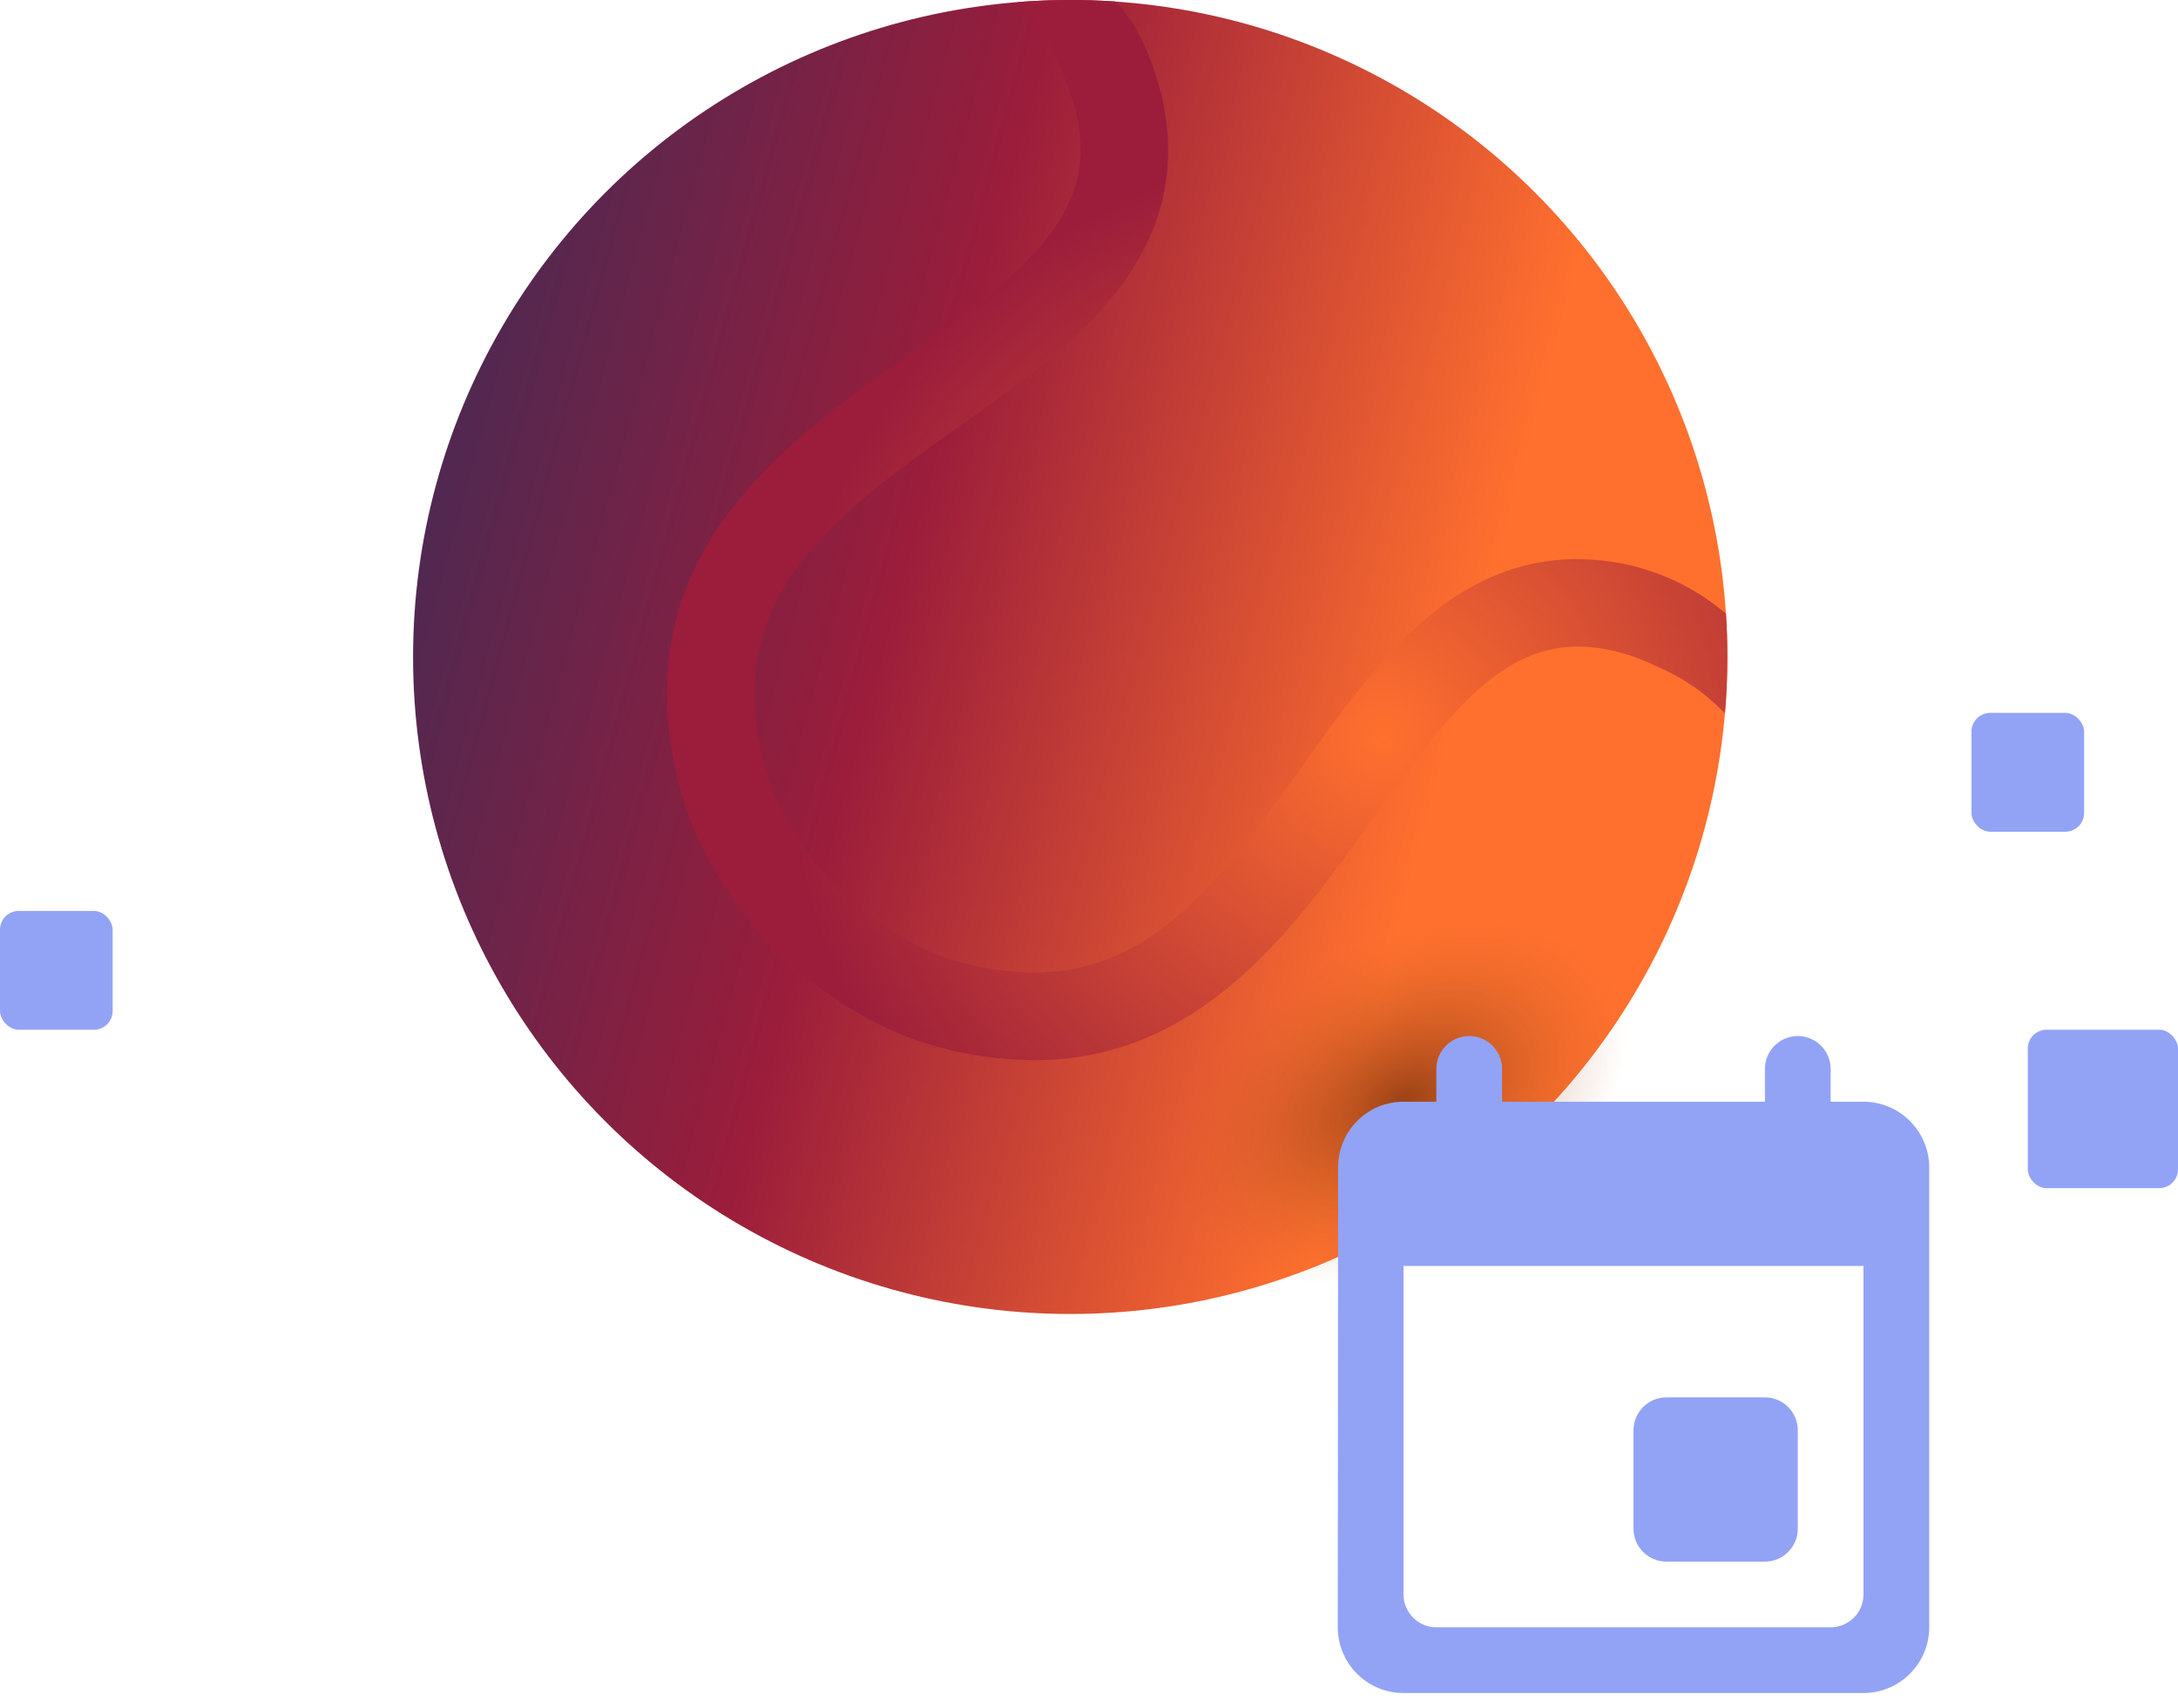 <svg width="116" height="91" viewBox="0 0 116 91" fill="none" xmlns="http://www.w3.org/2000/svg">
<circle cx="57" cy="35" r="35" fill="url(#paint0_linear_3815_293236)"/>
<path fill-rule="evenodd" clip-rule="evenodd" d="M61.861 5.048C61.375 3.182 60.58 1.193 59.386 0.079C58.602 0.027 57.81 0 57.012 0C56.071 0 55.139 0.037 54.216 0.11C55.409 1.193 56.34 3.182 56.894 4.656C59.203 10.796 55.26 14.024 48.392 18.901L48.389 18.902C41.477 23.81 32.878 29.916 36.291 42.264C37.57 46.889 41.168 50.527 41.321 50.679C41.473 50.832 45.111 54.429 49.736 55.709C51.333 56.185 53.166 56.465 55.064 56.48H55.074C63.95 56.48 68.948 49.449 73.092 43.619L73.1 43.608C77.976 36.74 81.204 32.797 87.344 35.106C89.329 35.947 90.378 36.503 91.872 38.002C91.957 37.008 92 36.003 92 34.987C92 34.216 91.975 33.45 91.926 32.691C90.409 31.42 88.818 30.625 86.955 30.142C83.967 29.445 81.21 29.771 78.633 31.122C74.829 33.109 72.017 37.07 69.299 40.899L69.293 40.907C66.972 44.178 64.569 47.561 61.637 49.646C58.522 51.862 55.136 52.36 50.981 51.212C47.564 50.269 44.648 47.405 44.623 47.38C44.595 47.352 41.731 44.421 40.792 41.022C39.643 36.867 40.141 33.481 42.357 30.366C44.442 27.434 47.825 25.032 51.096 22.71L51.104 22.704C54.933 19.986 58.894 17.174 60.881 13.37C62.228 10.793 62.555 8.036 61.861 5.048ZM91.819 38.567C91.819 38.567 91.819 38.567 91.819 38.567Z" fill="url(#paint1_radial_3815_293236)"/>
<ellipse cx="73.909" cy="59.14" rx="14.136" ry="9.337" transform="rotate(-29.895 73.909 59.14)" fill="url(#paint2_radial_3815_293236)"/>
<path d="M94 74.442H88.75C87.787 74.442 87 75.23 87 76.192V81.442C87 82.405 87.787 83.192 88.75 83.192H94C94.963 83.192 95.75 82.405 95.75 81.442V76.192C95.75 75.23 94.963 74.442 94 74.442ZM94 56.942V58.692H80V56.942C80 55.98 79.213 55.192 78.25 55.192C77.287 55.192 76.5 55.98 76.5 56.942V58.692H74.75C72.808 58.692 71.267 60.267 71.267 62.192L71.25 86.692C71.25 88.617 72.808 90.192 74.75 90.192H99.25C101.175 90.192 102.75 88.617 102.75 86.692V62.192C102.75 60.267 101.175 58.692 99.25 58.692H97.5V56.942C97.5 55.98 96.713 55.192 95.75 55.192C94.787 55.192 94 55.98 94 56.942ZM97.5 86.692H76.5C75.537 86.692 74.75 85.905 74.75 84.942V67.442H99.25V84.942C99.25 85.905 98.463 86.692 97.5 86.692Z" fill="#92A3F5"/>
<rect x="108" y="54.857" width="8" height="8.44" rx="1" fill="#92A3F5"/>
<rect x="105" y="37.978" width="6" height="6.33" rx="1" fill="#92A3F5"/>
<rect y="48.528" width="6" height="6.33" rx="1" fill="#92A3F5"/>
<defs>
<linearGradient id="paint0_linear_3815_293236" x1="78.84" y1="33.648" x2="13.725" y2="16.017" gradientUnits="userSpaceOnUse">
<stop stop-color="#FF702E"/>
<stop offset="0.453" stop-color="#9B1D3B"/>
<stop offset="1" stop-color="#2E2D5B"/>
</linearGradient>
<radialGradient id="paint1_radial_3815_293236" cx="0" cy="0" r="1" gradientUnits="userSpaceOnUse" gradientTransform="translate(73.701 39.185) rotate(-144.964) scale(31.763)">
<stop stop-color="#FF702E"/>
<stop offset="1" stop-color="#9B1D3B"/>
</radialGradient>
<radialGradient id="paint2_radial_3815_293236" cx="0" cy="0" r="1" gradientUnits="userSpaceOnUse" gradientTransform="translate(74.884 59.14) rotate(90) scale(8.489 12.851)">
<stop stop-color="#431901" stop-opacity="0.53"/>
<stop offset="1" stop-color="#BC5F25" stop-opacity="0"/>
</radialGradient>
</defs>
</svg>
